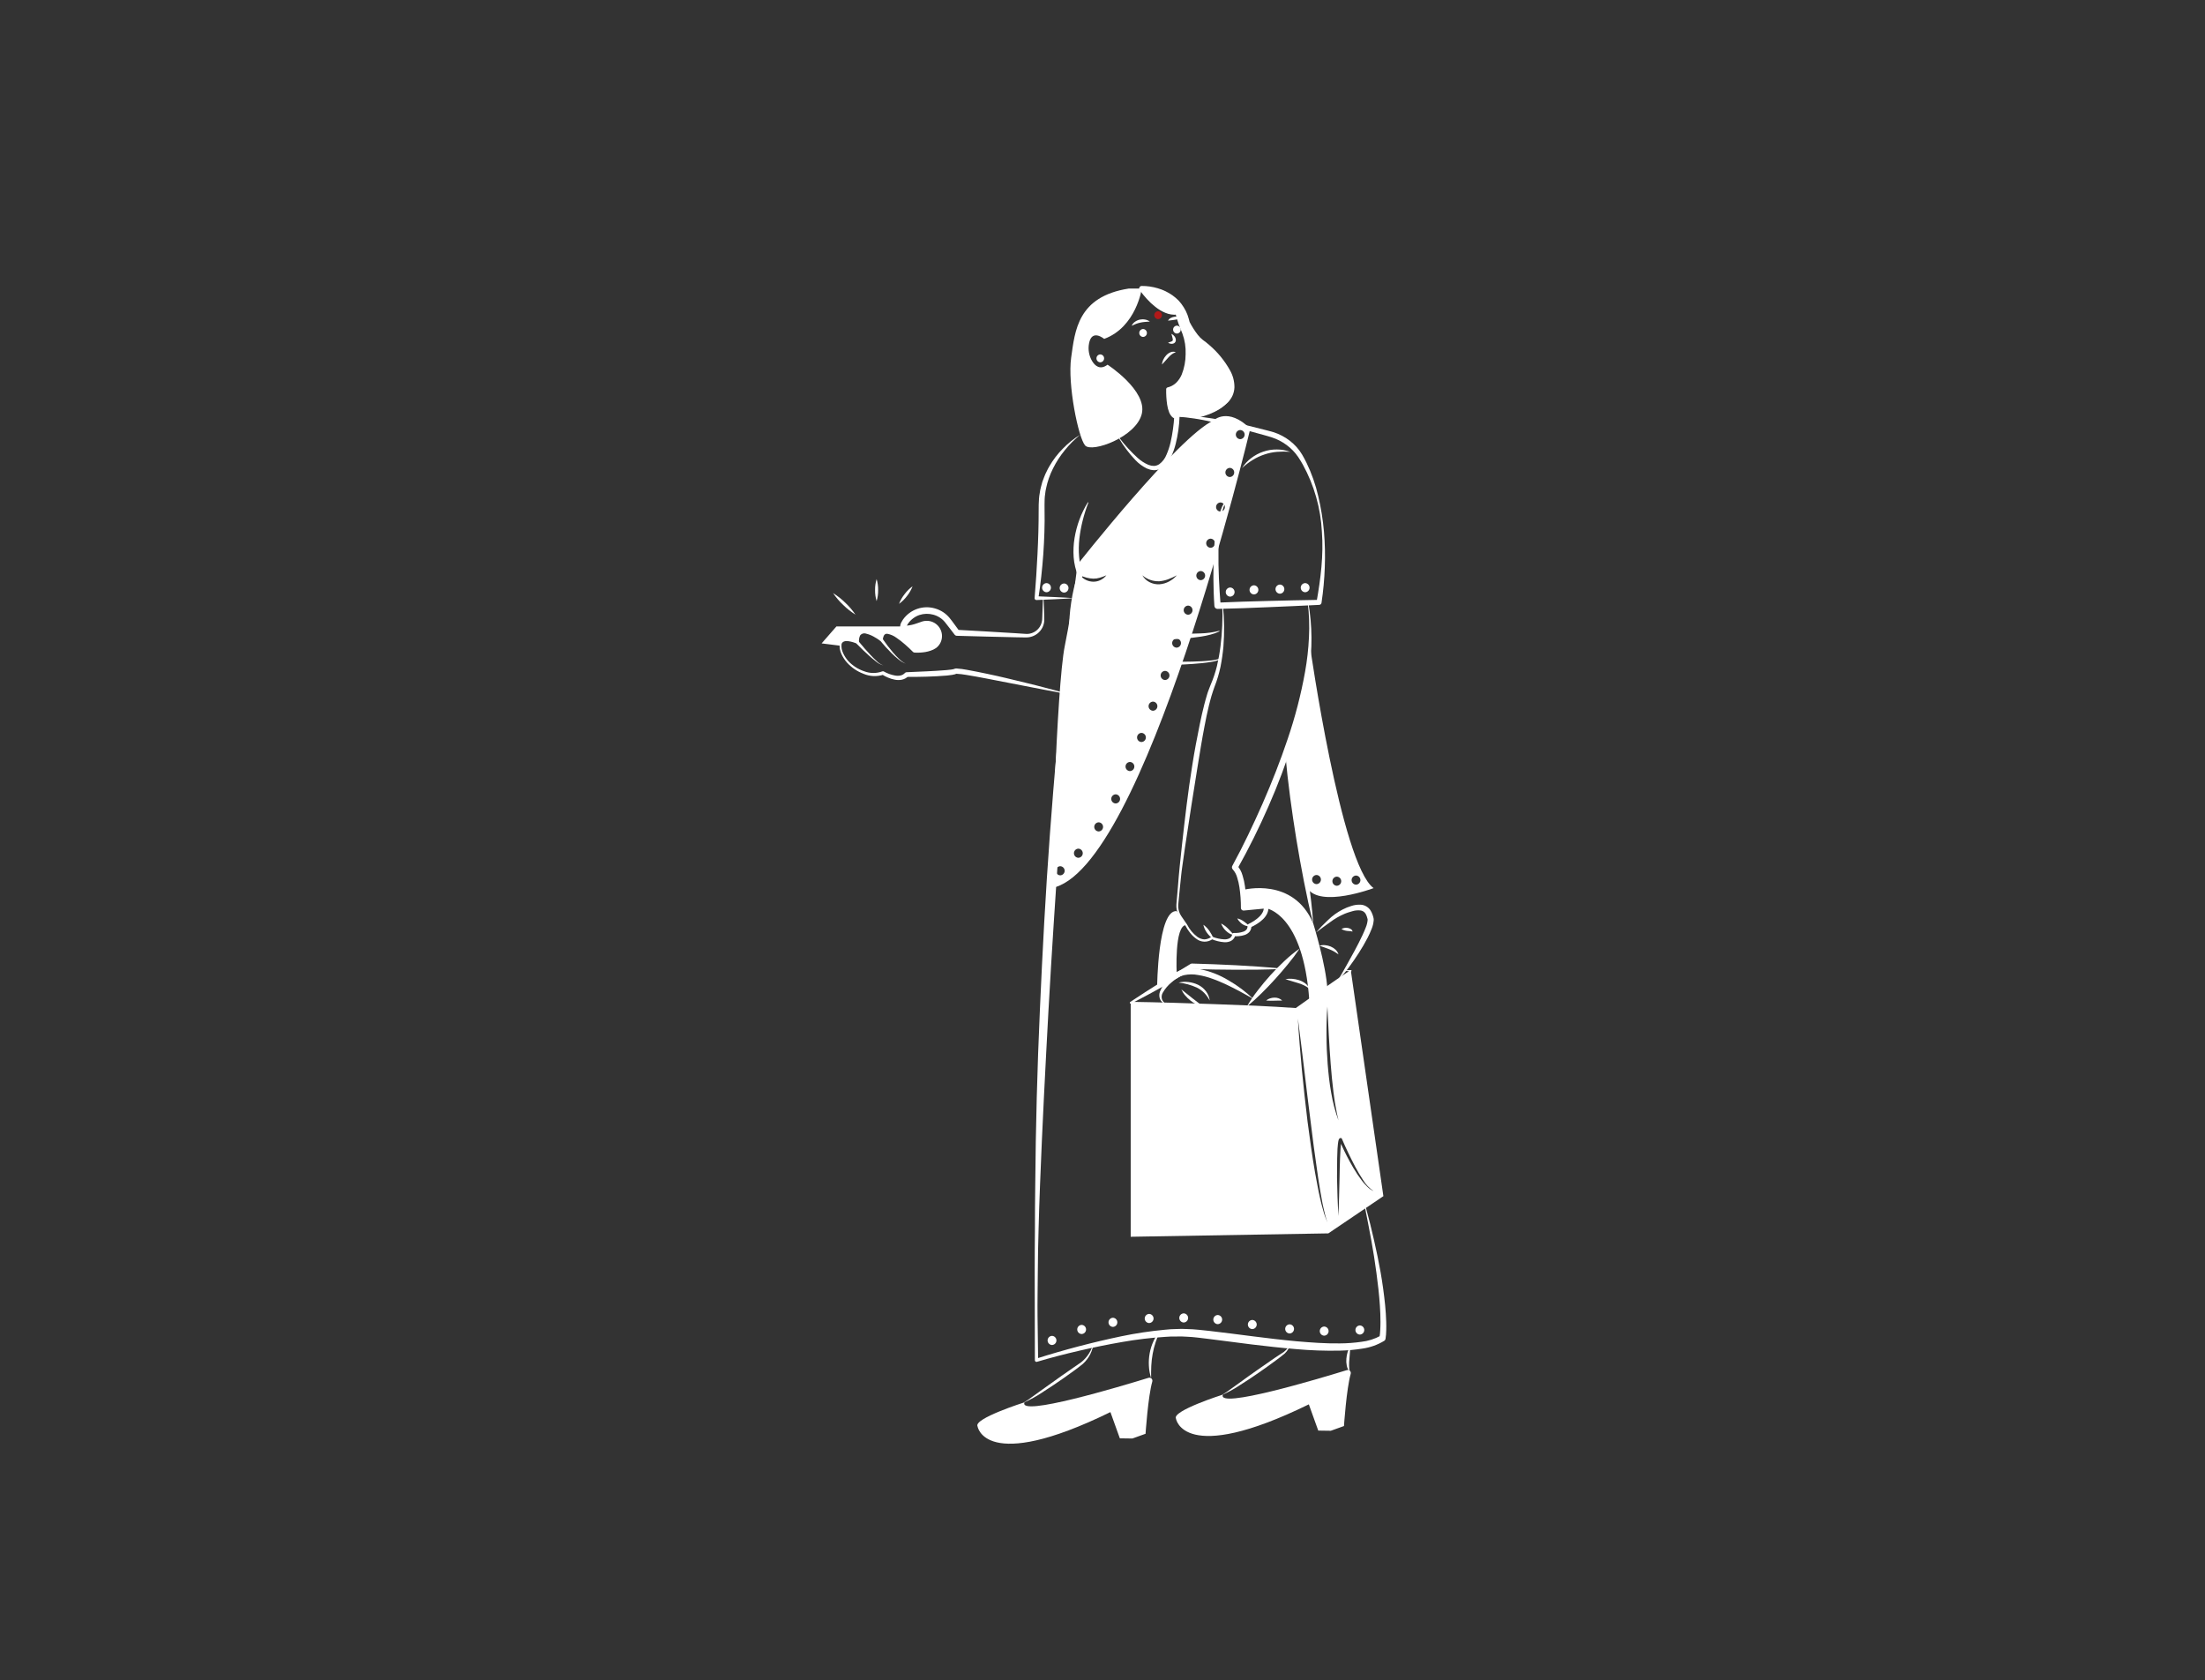 <svg width="500" height="381" viewBox="0 0 500 381" fill="none" xmlns="http://www.w3.org/2000/svg">
<rect x="0" y="0" width="500" height="381" fill="#333333" stroke="none"/>
<path d="M212.962 144.272C212.967 144.771 212.834 145.262 212.578 145.69C212.322 146.118 211.952 146.467 211.51 146.699C210.231 147.296 208.819 147.553 207.411 147.445C207.411 147.445 200.118 140.063 199.835 145.047C199.835 145.047 194.076 140.83 194.56 145.814C194.56 145.814 190.613 143.975 190.572 146.443L186.307 145.911L189.666 142.067H204.84C204.805 143.132 207.307 142.365 209.167 141.653C209.744 141.432 210.377 141.408 210.969 141.586C211.561 141.763 212.077 142.132 212.437 142.634C212.777 143.113 212.961 143.685 212.962 144.272Z" fill="white"/>
<path d="M306.317 220.146L303.289 222.393C303.276 222.4 303.269 222.413 303.255 222.42L300.974 224.114L294.02 229.285L256.394 227.411V280.48L301.209 279.712L313.693 271.272L306.317 220.146ZM300.462 275.855C300.276 275.399 300.179 274.922 300.034 274.452C299.75 273.519 299.529 272.565 299.308 271.611C299.087 270.664 298.9 269.703 298.72 268.742C298.527 267.788 298.347 266.827 298.188 265.866C297.511 262.023 297.006 258.152 296.487 254.281C296.024 250.41 295.582 246.532 295.216 242.654C294.856 238.769 294.524 234.884 294.303 230.985L295.043 236.792L295.748 242.598C296.225 246.462 296.653 250.334 297.172 254.198C297.635 258.069 298.149 261.931 298.713 265.783C298.838 266.744 298.99 267.705 299.149 268.666C299.301 269.627 299.453 270.588 299.64 271.542C299.806 272.502 299.978 273.463 300.213 274.403C300.415 275.356 300.676 276.296 300.995 277.217L300.462 275.855ZM301.057 241.313C300.891 239.142 300.794 236.964 300.794 234.794C300.78 232.616 300.822 230.446 300.995 228.275L301.319 234.78C301.451 236.937 301.561 239.1 301.741 241.257C301.907 243.414 302.107 245.571 302.377 247.714C302.432 248.253 302.515 248.785 302.598 249.317C302.681 249.85 302.75 250.389 302.861 250.914C302.965 251.446 303.041 251.986 303.158 252.511C303.283 253.043 303.4 253.569 303.511 254.101C302.761 252.054 302.206 249.941 301.852 247.79C301.458 245.647 301.236 243.476 301.057 241.313ZM308.847 267.795C308.133 266.853 307.475 265.87 306.877 264.85C305.844 263.09 304.91 261.274 304.078 259.41C304.07 259.437 304.065 259.465 304.064 259.493L303.974 260.557C303.925 261.276 303.891 262.002 303.863 262.721C303.801 264.166 303.78 265.617 303.753 267.069C303.67 269.972 303.628 272.876 303.511 275.779C303.31 272.876 303.234 269.972 303.179 267.062C303.172 265.611 303.184 264.157 303.214 262.7C303.227 261.974 303.255 261.249 303.289 260.516C303.31 260.15 303.338 259.783 303.386 259.41C303.407 259.23 303.435 259.043 303.469 258.85C303.49 258.753 303.511 258.656 303.538 258.553C303.559 258.497 303.573 258.449 303.608 258.373C303.626 258.33 303.652 258.29 303.684 258.255C303.702 258.226 303.725 258.201 303.753 258.179C303.799 258.14 303.853 258.111 303.912 258.096C303.985 258.073 304.065 258.077 304.135 258.109C304.206 258.141 304.262 258.198 304.292 258.269L304.299 258.29C304.748 259.361 305.232 260.426 305.737 261.477C306.248 262.527 306.767 263.578 307.306 264.608C307.859 265.638 308.446 266.64 309.089 267.615C309.689 268.616 310.503 269.471 311.474 270.118C310.933 269.879 310.443 269.538 310.029 269.115C309.606 268.702 309.212 268.261 308.847 267.795Z" fill="white"/>
<path d="M247.955 304.521C247.874 305.431 247.624 306.319 247.217 307.137C246.791 307.961 246.22 308.703 245.533 309.325C244.105 310.494 242.642 311.489 241.174 312.546C239.696 313.573 238.212 314.593 236.687 315.552C235.196 316.57 233.614 317.447 231.961 318.175C232.743 317.733 233.491 317.235 234.201 316.685L236.389 315.112C237.84 314.052 239.31 313.019 240.777 311.98L245.19 308.922C246.575 307.802 247.548 306.254 247.955 304.521Z" fill="white"/>
<path d="M263.131 301.774C262.707 302.605 262.349 303.468 262.06 304.355C261.769 305.228 261.54 306.12 261.377 307.025C261.21 307.931 261.104 308.847 261.06 309.766C261.004 310.691 261.022 311.62 261.028 312.572C260.893 312.119 260.777 311.657 260.682 311.189C260.598 310.719 260.544 310.244 260.52 309.767C260.465 308.808 260.525 307.845 260.697 306.9C260.871 305.954 261.161 305.033 261.56 304.157C261.944 303.279 262.475 302.473 263.131 301.774Z" fill="white"/>
<path d="M221.664 323.465C221.664 323.465 223.228 334.217 251.795 320.243L253.932 326.192L256.775 326.232L259.762 325.159C259.762 325.159 260.328 316.677 261.291 313.317C261.325 313.197 261.326 313.071 261.294 312.952C261.262 312.832 261.198 312.724 261.11 312.637C261.021 312.551 260.911 312.49 260.79 312.461C260.67 312.432 260.544 312.436 260.426 312.473C254.126 314.416 230.789 321.42 232.323 318.023C232.323 318.023 220.727 321.703 221.664 323.465Z" fill="white"/>
<path d="M292.625 304.782C292.401 305.601 291.961 306.344 291.35 306.933C290.699 307.478 290.064 307.97 289.398 308.458C288.079 309.437 286.744 310.394 285.392 311.328C284.04 312.261 282.681 313.186 281.281 314.05C279.916 314.973 278.467 315.767 276.954 316.421C277.669 316.022 278.354 315.57 279.004 315.071L281.002 313.636C282.323 312.663 283.663 311.718 285.003 310.771C286.342 309.824 287.69 308.888 289.047 307.964C289.707 307.485 290.446 307.077 291.097 306.621C291.729 306.121 292.25 305.494 292.625 304.782Z" fill="white"/>
<path d="M306.18 305.251C306.172 306.276 306.047 307.235 305.987 308.196C305.882 309.157 305.9 310.127 306.04 311.083C305.7 310.684 305.474 310.201 305.385 309.685C305.284 309.178 305.255 308.66 305.298 308.145C305.336 307.638 305.429 307.136 305.574 306.648C305.71 306.156 305.913 305.686 306.18 305.251Z" fill="white"/>
<path d="M266.657 321.711C266.657 321.711 268.221 332.463 296.788 318.489L298.925 324.438L301.768 324.478L304.755 323.405C304.755 323.405 305.32 314.923 306.284 311.563C306.317 311.444 306.318 311.318 306.286 311.198C306.255 311.078 306.191 310.97 306.102 310.883C306.014 310.797 305.903 310.736 305.783 310.707C305.663 310.678 305.537 310.682 305.419 310.719C299.119 312.663 275.782 319.666 277.316 316.269C277.316 316.269 265.72 319.949 266.657 321.711Z" fill="white"/>
<path d="M309.759 273.974L310.703 277.59L311.565 281.228L312.36 284.884C312.6 286.108 312.848 287.332 313.067 288.561C313.499 291.022 313.839 293.5 314.088 295.997C314.207 297.246 314.302 298.499 314.334 299.763C314.353 300.395 314.361 301.028 314.34 301.667C314.333 302.33 314.278 302.992 314.178 303.648C314.164 303.733 314.133 303.814 314.086 303.885C314.04 303.957 313.978 304.019 313.907 304.065L313.88 304.083C312.367 305 310.683 305.599 308.931 305.843C307.255 306.112 305.564 306.266 303.867 306.304C300.518 306.374 297.167 306.258 293.831 305.955C290.506 305.677 287.197 305.306 283.898 304.907L274.03 303.644C272.398 303.453 270.733 303.203 269.141 303.15C268.738 303.132 268.338 303.092 267.933 303.09L266.713 303.102L265.493 303.108L264.268 303.179C260.983 303.383 257.712 303.773 254.471 304.346C251.216 304.903 247.975 305.57 244.75 306.318C241.527 307.064 238.313 307.891 235.146 308.837L235.136 308.84C235.044 308.867 234.944 308.857 234.859 308.811C234.774 308.765 234.711 308.687 234.683 308.595C234.673 308.561 234.668 308.526 234.668 308.491L234.627 288.623C234.605 285.311 234.674 282.001 234.68 278.689C234.688 275.378 234.694 272.065 234.749 268.754C234.854 255.507 235.206 242.264 235.804 229.027C236.386 215.792 237.088 202.561 238.061 189.348C238.558 182.743 239.065 176.138 239.693 169.542C239.995 166.244 240.314 162.943 240.677 159.642L241.25 154.703L241.559 152.232L241.727 150.993C241.791 150.565 241.836 150.198 241.935 149.702C241.97 149.523 242.07 149.363 242.215 149.251C242.36 149.14 242.54 149.085 242.722 149.097L242.728 149.097C248.387 149.465 254.064 149.753 259.736 149.926C262.573 150.006 265.41 150.088 268.246 150.073C269.663 150.064 271.081 150.038 272.494 149.957C273.2 149.917 273.907 149.873 274.606 149.785C275.302 149.728 275.988 149.578 276.645 149.34L276.652 149.337C276.677 149.326 276.705 149.326 276.73 149.335C276.755 149.345 276.776 149.364 276.787 149.389C276.798 149.414 276.799 149.442 276.79 149.467C276.781 149.492 276.762 149.513 276.738 149.525C276.073 149.812 275.372 150.007 274.654 150.106C273.948 150.233 273.239 150.321 272.529 150.394C271.109 150.538 269.686 150.629 268.263 150.701C265.417 150.835 262.57 150.906 259.723 150.915C254.029 150.927 248.343 150.823 242.648 150.638L243.442 150.034C243.334 150.743 243.234 151.624 243.145 152.423L242.886 154.884L242.414 159.82C242.118 163.107 241.866 166.402 241.629 169.702L240.251 189.503C239.373 202.706 238.484 215.91 237.751 229.123C237.031 242.337 236.339 255.554 235.832 268.78C235.692 272.087 235.601 275.394 235.508 278.702C235.405 282.01 235.352 285.319 235.329 288.628C235.313 291.936 235.23 295.246 235.27 298.554L235.404 308.48L234.926 308.135C241.272 306.119 247.715 304.425 254.232 303.057C257.508 302.373 260.821 301.875 264.154 301.565L265.411 301.454L266.678 301.407L267.947 301.368C268.371 301.364 268.799 301.397 269.225 301.41C270.952 301.443 272.579 301.665 274.244 301.831C280.857 302.591 287.409 303.575 293.985 304.18C297.27 304.463 300.561 304.709 303.831 304.663C305.453 304.654 307.073 304.535 308.679 304.307C310.229 304.136 311.73 303.66 313.095 302.907L312.798 303.341C312.897 302.768 312.959 302.189 312.983 301.608C313.021 301.005 313.031 300.392 313.032 299.781C313.037 298.556 312.98 297.323 312.9 296.092C312.735 293.628 312.456 291.166 312.119 288.709C311.958 287.479 311.768 286.253 311.586 285.024L310.965 281.35C310.52 278.905 310.04 276.464 309.557 274.022C309.554 274.009 309.554 273.995 309.557 273.982C309.559 273.968 309.564 273.956 309.571 273.944C309.579 273.933 309.588 273.923 309.6 273.915C309.611 273.907 309.623 273.902 309.637 273.899C309.663 273.894 309.69 273.899 309.713 273.913C309.735 273.927 309.752 273.949 309.759 273.974Z" fill="white"/>
<path d="M258.915 65.443C258.915 65.443 257.668 74.171 250.378 76.856C250.378 76.856 247.556 74.468 246.94 77.927C246.689 79.285 246.937 80.688 247.64 81.878C248.321 83.005 249.458 83.973 251.146 82.707C251.146 82.707 260.161 88.558 258.915 93.833C257.668 99.108 247.597 102.753 246.062 101.026C244.528 99.3 242.034 87.119 242.897 81.077C243.76 75.034 244.336 67.265 255.941 65.443H258.915Z" fill="white"/>
<path d="M265.629 75.706C265.906 75.835 266.146 76.033 266.325 76.281C266.545 76.555 266.652 76.902 266.626 77.252C266.587 77.476 266.461 77.676 266.277 77.809C266.117 77.909 265.934 77.966 265.746 77.972C265.433 77.977 265.125 77.889 264.861 77.72C265.154 77.599 265.42 77.533 265.641 77.443C265.727 77.406 265.807 77.355 265.875 77.291C265.913 77.254 265.937 77.205 265.943 77.152C265.948 76.939 265.915 76.727 265.846 76.525C265.775 76.275 265.689 76.011 265.629 75.706Z" fill="white"/>
<path d="M256.613 73.883C256.771 73.514 257.032 73.198 257.364 72.973C257.692 72.736 258.065 72.569 258.46 72.483C258.854 72.4 259.26 72.395 259.655 72.47C260.046 72.537 260.416 72.692 260.737 72.924C260.338 72.971 259.978 72.972 259.626 73.008C259.283 73.036 258.942 73.086 258.606 73.158C258.271 73.228 257.942 73.324 257.622 73.444C257.278 73.573 256.941 73.719 256.613 73.883Z" fill="white"/>
<path d="M264.861 72.728C264.989 72.467 265.198 72.255 265.455 72.121C265.699 71.985 265.965 71.894 266.241 71.851C266.792 71.754 267.359 71.863 267.835 72.157C267.588 72.264 267.331 72.345 267.068 72.397C266.823 72.46 266.582 72.487 266.347 72.533L264.861 72.728Z" fill="white"/>
<path d="M259.203 76.413C259.436 76.404 259.656 76.306 259.819 76.138C259.981 75.971 260.071 75.747 260.071 75.513C260.071 75.28 259.981 75.056 259.819 74.888C259.656 74.721 259.436 74.622 259.203 74.614C258.969 74.622 258.749 74.721 258.587 74.888C258.425 75.056 258.334 75.28 258.334 75.513C258.334 75.747 258.425 75.971 258.587 76.138C258.749 76.306 258.969 76.404 259.203 76.413Z" fill="white"/>
<path d="M249.497 82.17C249.73 82.162 249.951 82.064 250.113 81.896C250.275 81.728 250.366 81.504 250.366 81.271C250.366 81.037 250.275 80.813 250.113 80.646C249.951 80.478 249.73 80.38 249.497 80.372C249.264 80.38 249.043 80.478 248.881 80.646C248.719 80.813 248.628 81.037 248.628 81.271C248.628 81.504 248.719 81.728 248.881 81.896C249.043 82.064 249.264 82.162 249.497 82.17Z" fill="white"/>
<path d="M262.608 72.376C262.841 72.368 263.062 72.269 263.224 72.102C263.386 71.934 263.477 71.71 263.477 71.476C263.477 71.243 263.386 71.019 263.224 70.851C263.062 70.683 262.841 70.585 262.608 70.577C262.375 70.585 262.154 70.683 261.992 70.851C261.83 71.019 261.739 71.243 261.739 71.476C261.739 71.71 261.83 71.934 261.992 72.102C262.154 72.269 262.375 72.368 262.608 72.376Z" fill="#B21919"/>
<path d="M266.875 75.645C267.108 75.637 267.329 75.539 267.491 75.371C267.653 75.204 267.744 74.98 267.744 74.746C267.744 74.513 267.653 74.289 267.491 74.121C267.329 73.954 267.108 73.855 266.875 73.847C266.642 73.855 266.421 73.954 266.259 74.121C266.097 74.289 266.007 74.513 266.007 74.746C266.007 74.98 266.097 75.204 266.259 75.371C266.421 75.539 266.642 75.637 266.875 75.645Z" fill="white"/>
<path d="M253.877 99.38C255.106 100.989 256.476 102.484 257.971 103.848C258.691 104.502 259.514 105.033 260.407 105.419C260.622 105.494 260.841 105.558 261.062 105.611C261.277 105.642 261.494 105.659 261.711 105.664C262.13 105.636 262.536 105.498 262.884 105.262C263.622 104.709 264.188 103.96 264.519 103.099C264.911 102.201 265.219 101.267 265.44 100.312C265.878 98.363 266.157 96.382 266.275 94.388L266.875 95.009C266.652 95.001 266.433 94.949 266.231 94.855C266.029 94.761 265.848 94.627 265.698 94.462C265.462 94.199 265.272 93.898 265.137 93.571C264.908 92.997 264.748 92.399 264.661 91.787C264.488 90.623 264.414 89.447 264.441 88.27L264.441 88.253C264.442 88.163 264.474 88.076 264.53 88.005C264.587 87.934 264.665 87.885 264.753 87.864C265.475 87.695 266.139 87.338 266.679 86.831C267.227 86.297 267.662 85.659 267.959 84.953C268.543 83.482 268.845 81.913 268.849 80.33C268.916 78.744 268.67 77.16 268.125 75.67C267.861 74.936 267.502 74.193 267.242 73.419C266.972 72.649 266.74 71.876 266.538 71.079L266.916 71.348C266.006 71.441 265.087 71.3 264.246 70.94C263.428 70.597 262.663 70.139 261.975 69.58C261.286 69.044 260.647 68.449 260.064 67.8C259.472 67.159 258.922 66.479 258.419 65.766C258.358 65.679 258.322 65.578 258.315 65.472C258.308 65.366 258.33 65.261 258.378 65.167C258.427 65.073 258.5 64.993 258.59 64.938C258.68 64.882 258.784 64.853 258.89 64.852L258.901 64.852C260.132 64.847 261.357 65.024 262.537 65.377C263.726 65.722 264.851 66.261 265.864 66.973C266.374 67.338 266.851 67.746 267.291 68.193C267.714 68.658 268.093 69.161 268.422 69.697C268.759 70.226 269.04 70.788 269.262 71.374C269.468 71.959 269.645 72.555 269.79 73.158L269.728 72.978C270.259 74.015 270.885 75.001 271.598 75.923C271.926 76.355 272.31 76.743 272.739 77.076C273.255 77.441 273.75 77.835 274.224 78.254C276.143 79.892 277.749 81.865 278.963 84.076C279.597 85.226 279.925 86.52 279.917 87.834C279.896 88.505 279.74 89.165 279.46 89.775C279.32 90.075 279.15 90.36 278.953 90.626C278.855 90.758 278.761 90.893 278.658 91.019L278.319 91.368C277.4 92.237 276.315 92.911 275.129 93.351C273.984 93.8 272.8 94.145 271.592 94.38C271.583 94.382 271.574 94.382 271.565 94.38C271.556 94.379 271.547 94.375 271.54 94.37C271.532 94.365 271.526 94.359 271.52 94.352C271.515 94.344 271.512 94.336 271.51 94.327C271.506 94.31 271.51 94.292 271.518 94.277C271.527 94.262 271.541 94.251 271.558 94.246C273.847 93.5 276.2 92.563 277.772 90.853C278.544 90.035 278.963 88.946 278.936 87.821C278.871 86.688 278.534 85.587 277.952 84.611C276.721 82.593 275.15 80.802 273.309 79.318C272.864 78.936 272.398 78.58 271.913 78.25C271.368 77.849 270.878 77.377 270.458 76.846C269.665 75.849 268.977 74.772 268.407 73.633C268.387 73.595 268.372 73.554 268.361 73.512L268.345 73.453C268.122 72.396 267.735 71.38 267.196 70.444C266.926 69.982 266.615 69.547 266.265 69.143C265.896 68.753 265.494 68.395 265.065 68.074C264.184 67.427 263.203 66.931 262.161 66.606C261.113 66.275 260.026 66.083 258.928 66.034L259.41 65.12C259.857 65.804 260.347 66.459 260.878 67.079C261.406 67.705 261.978 68.29 262.592 68.832C263.186 69.375 263.854 69.83 264.577 70.185C265.276 70.536 266.053 70.701 266.835 70.664L266.856 70.662C266.938 70.656 267.02 70.68 267.085 70.73C267.151 70.78 267.196 70.852 267.212 70.933C267.367 71.704 267.559 72.484 267.784 73.243C267.992 74.01 268.316 74.729 268.577 75.515C269.094 77.069 269.329 78.703 269.271 80.34C269.275 81.981 269.002 83.61 268.465 85.16C268.178 85.958 267.738 86.692 267.168 87.319C266.567 87.957 265.809 88.425 264.969 88.677L265.282 88.27C265.324 89.386 265.461 90.497 265.69 91.59C265.797 92.109 265.961 92.615 266.18 93.097C266.268 93.299 266.39 93.485 266.54 93.646C266.582 93.695 266.633 93.734 266.691 93.762C266.748 93.79 266.811 93.806 266.875 93.808L266.881 93.808C267.04 93.809 267.192 93.873 267.303 93.986C267.415 94.099 267.477 94.251 267.476 94.409L267.475 94.43C267.404 96.512 267.115 98.581 266.611 100.602C266.362 101.632 266.008 102.634 265.555 103.592C265.107 104.628 264.373 105.516 263.438 106.15L263.049 106.369L262.618 106.509C262.328 106.591 262.03 106.635 261.729 106.64C261.438 106.624 261.148 106.587 260.862 106.528C260.59 106.451 260.324 106.359 260.063 106.251C259.101 105.782 258.229 105.145 257.489 104.37C256.068 102.877 254.819 101.23 253.764 99.459C253.754 99.443 253.751 99.424 253.755 99.407C253.759 99.389 253.771 99.373 253.786 99.364C253.801 99.355 253.818 99.352 253.835 99.355C253.852 99.358 253.867 99.367 253.877 99.38Z" fill="white"/>
<path d="M271.597 94.755C287.822 90.63 274.165 78.871 272.438 77.744C270.712 76.618 269.068 73.305 269.068 73.305C267.423 65.246 258.915 65.443 258.915 65.443C258.915 65.443 262.847 71.485 266.875 71.006C267.157 72.261 267.536 73.492 268.008 74.688C268.678 76.253 269.038 77.934 269.067 79.636C269.091 82.859 268.446 87.314 264.861 88.27C264.861 88.27 264.861 94.408 266.875 94.408L271.597 94.755Z" fill="white"/>
<path d="M266.868 94.34C268.218 94.243 269.574 94.266 270.92 94.41C272.266 94.516 273.605 94.695 274.935 94.911C277.599 95.329 280.24 95.856 282.86 96.492C284.167 96.813 285.476 97.128 286.776 97.475C287.435 97.653 288.061 97.794 288.748 98.003C289.421 98.217 290.073 98.49 290.698 98.819C291.954 99.471 293.081 100.345 294.025 101.399C294.494 101.926 294.911 102.496 295.27 103.103C295.612 103.702 295.945 104.294 296.241 104.91C297.427 107.353 298.33 109.924 298.934 112.571C299.553 115.197 299.982 117.864 300.217 120.552C300.448 123.241 300.511 125.941 300.405 128.638C300.315 131.339 300.067 134.033 299.663 136.705C299.646 136.831 299.585 136.947 299.491 137.033C299.397 137.12 299.277 137.17 299.15 137.177L299.121 137.179C295.287 137.388 291.451 137.525 287.616 137.7C283.781 137.875 279.945 138.004 276.107 138.088L276.092 138.088C275.912 138.092 275.737 138.027 275.603 137.905C275.469 137.784 275.387 137.616 275.374 137.436C275.223 135.339 275.167 133.258 275.15 131.168C275.136 129.08 275.162 126.99 275.282 124.902C275.398 122.809 275.643 120.725 276.015 118.663C276.207 117.627 276.483 116.608 276.838 115.616C277.157 114.596 277.742 113.68 278.533 112.962C278.547 112.951 278.564 112.945 278.582 112.947C278.599 112.948 278.616 112.956 278.627 112.97C278.639 112.983 278.646 113 278.645 113.017C278.645 113.035 278.638 113.052 278.625 113.064L278.621 113.069C277.941 113.831 277.464 114.751 277.232 115.745C276.968 116.737 276.777 117.747 276.659 118.767C276.413 120.814 276.292 122.875 276.298 124.938C276.234 129.065 276.465 133.214 276.792 137.318L276.059 136.666C279.895 136.501 283.731 136.375 287.569 136.287C291.407 136.206 295.244 136.087 299.083 136.041L298.54 136.514C299.468 131.277 300.152 125.93 299.746 120.589C299.478 115.246 297.997 110.034 295.416 105.348C295.099 104.769 294.741 104.21 294.387 103.663C294.029 103.134 293.626 102.637 293.182 102.178C292.295 101.262 291.264 100.497 290.13 99.914C289.563 99.624 288.974 99.379 288.369 99.181C287.777 98.985 287.096 98.812 286.463 98.626C285.178 98.253 283.884 97.912 282.592 97.565C279.998 96.909 277.407 96.241 274.793 95.678C272.193 95.066 269.547 94.664 266.882 94.477L266.873 94.477C266.856 94.476 266.839 94.469 266.827 94.457C266.814 94.444 266.807 94.428 266.807 94.41C266.806 94.393 266.812 94.376 266.824 94.363C266.835 94.35 266.851 94.341 266.868 94.34L266.868 94.34Z" fill="white"/>
<path d="M281.646 106.156C282.19 105.275 282.895 104.506 283.725 103.888C284.552 103.249 285.482 102.755 286.474 102.425C287.463 102.086 288.504 101.921 289.55 101.937C290.067 101.938 290.584 101.983 291.094 102.072C291.596 102.176 292.092 102.307 292.58 102.465C291.579 102.391 290.573 102.394 289.572 102.476C288.592 102.557 287.625 102.759 286.695 103.079C285.76 103.387 284.865 103.807 284.03 104.33C283.175 104.855 282.376 105.467 281.646 106.156Z" fill="white"/>
<path d="M244.967 98.579C243.675 99.626 242.497 100.807 241.453 102.102C240.412 103.372 239.517 104.756 238.786 106.227C238.052 107.674 237.516 109.214 237.194 110.804C237.102 111.196 237.038 111.594 237.002 111.996C236.938 112.393 236.897 112.793 236.881 113.195C236.871 114.001 236.835 114.79 236.861 115.646C236.929 119.007 236.8 122.363 236.575 125.709C236.322 129.054 235.979 132.384 235.458 135.705L235.033 135.222C236.439 135.269 237.846 135.327 239.253 135.407C240.66 135.479 242.066 135.543 243.473 135.651C242.066 135.758 240.66 135.822 239.253 135.895C237.846 135.974 236.439 136.032 235.033 136.079C234.978 136.081 234.924 136.072 234.873 136.053C234.822 136.034 234.775 136.005 234.735 135.968C234.695 135.93 234.663 135.885 234.64 135.836C234.618 135.786 234.605 135.732 234.604 135.678L234.605 135.63L234.608 135.596C234.882 132.282 235.102 128.952 235.26 125.629C235.43 122.305 235.53 118.98 235.524 115.659C235.502 114.845 235.552 113.964 235.6 113.101C235.632 112.669 235.689 112.24 235.771 111.815C235.825 111.386 235.908 110.961 236.018 110.542L236.353 109.291C236.497 108.884 236.658 108.484 236.811 108.082C236.963 107.68 237.139 107.287 237.339 106.907C237.517 106.517 237.717 106.138 237.938 105.77C238.787 104.292 239.827 102.931 241.031 101.724C242.204 100.512 243.526 99.455 244.967 98.579Z" fill="white"/>
<path d="M246.795 114.007C246.283 115.322 245.854 116.667 245.51 118.035C245.168 119.387 244.916 120.76 244.757 122.145C244.602 123.514 244.582 124.895 244.698 126.269C244.817 127.63 245.074 128.977 245.463 130.287L245.481 130.353C245.512 130.471 245.499 130.595 245.443 130.703C243.487 134.532 242.647 138.833 243.02 143.117L242.75 142.834C244.157 142.913 245.57 142.968 246.981 143.013L251.21 143.18C254.026 143.328 256.844 143.384 259.656 143.492C262.469 143.593 265.28 143.692 268.088 143.715C269.491 143.711 270.896 143.727 272.294 143.645C273.693 143.606 275.083 143.412 276.44 143.068L276.443 143.067C276.46 143.062 276.478 143.064 276.493 143.071C276.509 143.079 276.521 143.092 276.527 143.108C276.533 143.124 276.533 143.142 276.527 143.158C276.521 143.174 276.509 143.188 276.494 143.195C275.848 143.51 275.171 143.756 274.473 143.927C273.782 144.112 273.08 144.258 272.372 144.365C270.961 144.584 269.543 144.75 268.123 144.839C265.283 145.035 262.442 145.05 259.608 144.969C256.773 144.892 253.949 144.648 251.127 144.426C249.718 144.289 248.309 144.156 246.904 143.98L242.691 143.43L242.664 143.426C242.596 143.417 242.534 143.384 242.49 143.333C242.445 143.281 242.421 143.215 242.421 143.147C242.433 142.053 242.443 140.963 242.534 139.878C242.608 138.791 242.739 137.71 242.902 136.633C243.058 135.555 243.26 134.482 243.508 133.413C243.756 132.332 244.085 131.272 244.491 130.24L244.471 130.655C243.916 129.287 243.574 127.841 243.458 126.369C243.357 124.909 243.427 123.441 243.667 121.997C243.902 120.568 244.275 119.164 244.78 117.807C245.028 117.131 245.312 116.469 245.631 115.824C245.936 115.174 246.284 114.545 246.673 113.941C246.683 113.926 246.699 113.915 246.717 113.912C246.735 113.908 246.754 113.911 246.769 113.921C246.783 113.931 246.792 113.944 246.797 113.96C246.802 113.976 246.801 113.992 246.795 114.007Z" fill="white"/>
<path d="M241.441 157.301L236.961 156.457C235.468 156.177 233.976 155.892 232.489 155.59L223.552 153.855C222.064 153.57 220.573 153.292 219.087 153.055C218.374 152.929 217.654 152.846 216.932 152.806L216.83 152.807C216.87 152.806 216.908 152.791 216.937 152.764C216.976 152.73 216.911 152.767 216.881 152.78L216.772 152.83L216.548 152.918C216.318 152.976 216.118 153.019 215.914 153.054C215.518 153.117 215.13 153.164 214.746 153.203C211.676 153.462 208.645 153.522 205.595 153.515L205.98 153.341C205.562 153.763 205.027 154.049 204.444 154.16C203.907 154.255 203.356 154.243 202.823 154.124C202.319 154.023 201.828 153.869 201.356 153.666C200.888 153.47 200.437 153.237 200.005 152.971L200.375 152.997C198.866 153.5 197.224 153.428 195.765 152.793C194.332 152.248 193.05 151.368 192.026 150.226C191.521 149.649 191.105 148.999 190.793 148.298C190.455 147.582 190.324 146.786 190.415 146C190.465 145.785 190.569 145.586 190.717 145.421C190.864 145.257 191.05 145.131 191.259 145.057C191.646 144.931 192.057 144.898 192.459 144.961C193.22 145.065 193.963 145.278 194.663 145.594L194.319 145.838C194.207 145.163 194.303 144.47 194.595 143.851C194.789 143.52 195.105 143.278 195.475 143.175C195.819 143.089 196.177 143.079 196.525 143.145C197.17 143.269 197.794 143.485 198.379 143.785C198.957 144.069 199.515 144.394 200.047 144.758L199.477 145.026C199.483 144.541 199.606 144.065 199.837 143.639C199.982 143.394 200.195 143.197 200.45 143.071C200.699 142.959 200.97 142.905 201.243 142.915C202.155 143.02 203.027 143.345 203.785 143.862C205.235 144.78 206.583 145.851 207.806 147.056L207.432 146.892C208.161 146.913 208.89 146.855 209.607 146.716C209.954 146.647 210.295 146.55 210.626 146.424C210.935 146.315 211.228 146.165 211.498 145.978C211.734 145.798 211.928 145.569 212.069 145.307C212.209 145.045 212.292 144.756 212.313 144.46C212.335 144.163 212.296 143.865 212.199 143.583C212.101 143.302 211.946 143.044 211.743 142.826C211.544 142.61 211.301 142.438 211.031 142.322C210.762 142.205 210.47 142.146 210.176 142.15C209.872 142.152 209.572 142.217 209.294 142.34C208.929 142.482 208.555 142.618 208.179 142.746C207.391 143.037 206.569 143.226 205.733 143.307C205.437 143.326 205.141 143.282 204.863 143.179C204.641 143.095 204.45 142.944 204.317 142.748C204.181 142.541 204.111 142.298 204.115 142.05C204.132 141.752 204.212 141.46 204.351 141.196C204.453 140.992 204.568 140.796 204.697 140.608L204.646 140.695L204.742 140.535L204.745 140.531L204.773 140.487C205.57 139.372 206.694 138.532 207.989 138.083C209.284 137.635 210.686 137.599 212.002 137.982C212.655 138.167 213.277 138.447 213.848 138.814C214.413 139.188 214.918 139.644 215.349 140.167C215.787 140.689 216.09 141.149 216.467 141.643L217.54 143.106L217.027 142.836C221.432 143.094 225.839 143.309 230.242 143.601L231.893 143.71L232.711 143.76C232.958 143.771 233.206 143.756 233.45 143.715C234.202 143.58 234.889 143.202 235.406 142.64C235.922 142.077 236.241 141.361 236.312 140.6C236.353 140.08 236.354 139.506 236.378 138.961L236.5 135.653C236.5 135.635 236.508 135.618 236.521 135.605C236.534 135.593 236.551 135.586 236.569 135.586C236.587 135.586 236.604 135.593 236.617 135.605C236.63 135.618 236.637 135.635 236.638 135.653L236.76 138.961C236.772 139.519 236.809 140.05 236.801 140.63C236.784 141.224 236.636 141.806 236.368 142.336C236.091 142.872 235.699 143.34 235.22 143.708C234.741 144.076 234.188 144.334 233.599 144.464C233.301 144.53 232.998 144.563 232.693 144.563L231.858 144.552L230.204 144.523C225.791 144.448 221.382 144.297 216.971 144.189C216.876 144.186 216.782 144.163 216.697 144.121C216.612 144.079 216.537 144.018 216.478 143.944L216.458 143.919C215.717 142.984 214.98 141.954 214.262 141.079C213.574 140.255 212.647 139.667 211.609 139.395C210.578 139.114 209.487 139.142 208.472 139.478C207.468 139.829 206.595 140.478 205.971 141.339L206.002 141.291L205.96 141.352L205.908 141.439C205.817 141.569 205.734 141.704 205.66 141.843C205.618 141.921 205.586 142.003 205.565 142.089C205.576 142.054 205.562 142.026 205.516 141.939C205.479 141.909 205.477 141.885 205.45 141.868C205.415 141.852 205.411 141.851 205.419 141.849C205.506 141.872 205.596 141.881 205.686 141.876C206.388 141.809 207.079 141.656 207.743 141.421C208.099 141.307 208.453 141.185 208.809 141.053C209.245 140.878 209.711 140.79 210.181 140.793C210.659 140.798 211.131 140.901 211.567 141.098C212.003 141.294 212.393 141.578 212.714 141.933C213.034 142.288 213.277 142.706 213.428 143.16C213.578 143.614 213.633 144.094 213.588 144.57C213.547 145.045 213.404 145.506 213.17 145.921C212.936 146.337 212.616 146.698 212.231 146.98C211.862 147.227 211.46 147.423 211.038 147.56C210.643 147.697 210.237 147.801 209.825 147.871C209.021 148.003 208.204 148.047 207.391 148L207.382 147.999C207.244 147.992 207.113 147.934 207.017 147.835C206.451 147.257 205.841 146.686 205.22 146.151C204.609 145.608 203.964 145.106 203.288 144.647C202.677 144.187 201.967 143.875 201.215 143.735C201.074 143.71 200.93 143.727 200.799 143.784C200.668 143.841 200.557 143.935 200.479 144.055C200.306 144.365 200.208 144.712 200.193 145.067L200.191 145.085C200.181 145.179 200.135 145.266 200.061 145.326C199.988 145.386 199.894 145.414 199.8 145.404C199.736 145.398 199.675 145.374 199.623 145.336C199.134 144.975 198.62 144.649 198.085 144.36C197.565 144.067 197.006 143.848 196.425 143.711C196.18 143.62 195.912 143.61 195.661 143.683C195.411 143.756 195.19 143.908 195.033 144.117C194.793 144.64 194.713 145.222 194.803 145.791C194.805 145.823 194.801 145.855 194.792 145.886C194.782 145.916 194.766 145.945 194.745 145.969C194.724 145.994 194.699 146.014 194.67 146.029C194.641 146.044 194.61 146.053 194.578 146.055C194.537 146.058 194.495 146.051 194.458 146.035C193.807 145.731 193.116 145.522 192.406 145.413C191.713 145.298 190.968 145.459 190.827 146.1C190.752 146.797 190.877 147.501 191.188 148.129C191.488 148.783 191.884 149.388 192.362 149.925C193.353 150.982 194.591 151.776 195.965 152.236C197.279 152.743 198.734 152.753 200.055 152.263C200.11 152.239 200.17 152.228 200.23 152.23C200.291 152.233 200.35 152.249 200.403 152.277L200.425 152.289C201.22 152.738 202.085 153.047 202.983 153.204C203.399 153.28 203.825 153.273 204.237 153.183C204.604 153.096 204.937 152.901 205.193 152.624C205.289 152.52 205.422 152.458 205.563 152.451L205.578 152.45C208.599 152.308 211.645 152.222 214.628 151.966C215.001 151.935 215.366 151.897 215.722 151.847C215.893 151.822 216.064 151.785 216.202 151.756C216.215 151.749 216.229 151.744 216.244 151.742L216.268 151.74C216.282 151.737 216.26 151.753 216.347 151.711C216.469 151.656 216.599 151.621 216.731 151.607L216.914 151.605C217.708 151.655 218.497 151.757 219.277 151.91C220.785 152.178 222.276 152.483 223.765 152.797C226.746 153.408 229.695 154.15 232.65 154.86C234.128 155.213 235.6 155.591 237.069 155.981C238.539 156.366 240.009 156.751 241.472 157.167C241.489 157.171 241.504 157.183 241.513 157.199C241.522 157.215 241.525 157.234 241.52 157.252C241.515 157.268 241.504 157.283 241.49 157.292C241.475 157.301 241.458 157.304 241.441 157.301Z" fill="white"/>
<path d="M188.899 134.5C189.904 135.128 190.836 135.864 191.68 136.696C192.545 137.506 193.317 138.41 193.982 139.391C192.977 138.764 192.044 138.027 191.201 137.194C190.337 136.383 189.565 135.479 188.899 134.5Z" fill="white"/>
<path d="M198.778 131.324C199.02 132.134 199.137 132.977 199.123 133.823C199.138 134.669 199.022 135.512 198.778 136.322C198.534 135.512 198.417 134.669 198.432 133.823C198.419 132.977 198.535 132.134 198.778 131.324Z" fill="white"/>
<path d="M203.861 136.945C204.167 136.152 204.592 135.409 205.122 134.744C205.63 134.061 206.24 133.461 206.931 132.965C206.626 133.759 206.201 134.502 205.669 135.166C205.161 135.848 204.551 136.448 203.861 136.945Z" fill="white"/>
<path d="M194.816 145.588C195.629 146.579 196.474 147.557 197.355 148.495C197.795 148.964 198.245 149.425 198.722 149.856C199.162 150.325 199.707 150.682 200.312 150.901C199.682 150.735 199.099 150.422 198.611 149.989C198.092 149.597 197.598 149.175 197.114 148.743C196.143 147.878 195.213 146.977 194.299 146.047C194.235 145.981 194.199 145.893 194.2 145.801C194.201 145.709 194.238 145.622 194.303 145.557C194.369 145.493 194.457 145.457 194.549 145.458C194.641 145.459 194.728 145.496 194.793 145.562C194.8 145.569 194.807 145.576 194.813 145.584L194.816 145.588Z" fill="white"/>
<path d="M200.111 144.845C200.843 145.923 201.632 146.96 202.475 147.954C202.896 148.451 203.344 148.926 203.815 149.376C204.274 149.843 204.808 150.228 205.396 150.517C204.779 150.278 204.206 149.937 203.703 149.508C203.186 149.095 202.692 148.655 202.223 148.19C201.282 147.26 200.391 146.28 199.554 145.254C199.496 145.183 199.468 145.092 199.477 145.001C199.486 144.91 199.531 144.826 199.602 144.767C199.673 144.709 199.764 144.682 199.856 144.691C199.947 144.7 200.031 144.745 200.089 144.816C200.096 144.823 200.102 144.831 200.107 144.839L200.111 144.845Z" fill="white"/>
<path d="M244.303 143.276C244.547 144.358 244.663 145.464 244.649 146.573C244.665 147.681 244.549 148.788 244.303 149.869C244.058 148.788 243.942 147.681 243.958 146.573C243.944 145.464 244.06 144.358 244.303 143.276Z" fill="white"/>
<path d="M277.308 137.332C277.624 140.416 277.661 143.522 277.421 146.612C277.281 148.163 277.059 149.706 276.756 151.234C276.431 152.771 275.979 154.278 275.404 155.74C275.169 156.462 274.892 157.141 274.695 157.88C274.502 158.618 274.279 159.343 274.112 160.091L273.604 162.332L273.155 164.591C272.568 167.607 272.085 170.648 271.588 173.686C270.62 179.767 269.631 185.852 268.741 191.954L268.087 196.532C267.857 198.052 267.742 199.591 267.571 201.123L267.344 203.424L267.234 204.575C267.184 204.946 267.164 205.321 267.175 205.696C267.214 206.434 267.452 207.147 267.863 207.76L269.173 209.663L269.182 209.678L269.189 209.69C269.738 210.774 270.526 211.72 271.493 212.456C271.959 212.8 272.514 213.003 273.091 213.043C273.662 213.015 274.211 212.821 274.673 212.485C274.713 212.459 274.759 212.443 274.806 212.438C274.853 212.433 274.901 212.438 274.946 212.455C275.799 212.791 276.701 212.985 277.616 213.031C278.033 213.054 278.449 212.967 278.822 212.778C278.981 212.682 279.116 212.552 279.219 212.397C279.321 212.242 279.388 212.067 279.415 211.883C279.433 211.796 279.481 211.718 279.551 211.662C279.621 211.607 279.708 211.579 279.797 211.582L279.804 211.583C280.525 211.623 281.246 211.523 281.929 211.288C282.227 211.192 282.49 211.011 282.687 210.767C282.843 210.533 282.913 210.251 282.882 209.971C282.878 209.879 282.901 209.787 282.949 209.708C282.996 209.629 283.067 209.565 283.15 209.526C283.597 209.313 284.027 209.068 284.438 208.793C284.847 208.524 285.228 208.216 285.576 207.873C285.911 207.559 286.183 207.185 286.38 206.771C286.553 206.399 286.608 205.984 286.537 205.58L287.111 206.011L282.032 206.499C281.877 206.514 281.722 206.467 281.601 206.367C281.48 206.268 281.404 206.125 281.389 205.969L281.387 205.914V205.89C281.392 204.326 281.279 202.765 281.05 201.219C280.939 200.462 280.765 199.717 280.531 198.989C280.347 198.317 280.011 197.697 279.548 197.176C279.444 197.075 279.376 196.943 279.354 196.8C279.332 196.656 279.357 196.51 279.427 196.382L279.435 196.367C281.942 191.784 284.19 187.018 286.307 182.224C288.409 177.418 290.334 172.534 292 167.563C293.691 162.602 295.006 157.52 295.934 152.361C296.398 149.783 296.693 147.177 296.816 144.56C296.956 141.938 296.863 139.309 296.54 136.704C296.538 136.695 296.539 136.686 296.541 136.677C296.543 136.668 296.547 136.66 296.553 136.653C296.558 136.645 296.565 136.639 296.573 136.635C296.581 136.63 296.589 136.627 296.598 136.626C296.616 136.623 296.634 136.628 296.648 136.638C296.662 136.648 296.673 136.664 296.676 136.681C297.581 141.91 297.624 147.252 296.802 152.495C296.454 155.122 295.965 157.729 295.338 160.303C294.728 162.88 294.028 165.433 293.238 167.962C291.657 173.014 289.794 177.973 287.66 182.816C285.538 187.666 283.2 192.399 280.596 197.029L280.483 196.221C281.094 196.895 281.536 197.705 281.772 198.584C282.019 199.382 282.199 200.2 282.31 201.028C282.536 202.649 282.625 204.286 282.577 205.922L281.931 205.313L287.02 204.938L287.038 204.936C287.167 204.927 287.296 204.967 287.398 205.046C287.501 205.126 287.57 205.241 287.593 205.369C287.697 205.997 287.602 206.641 287.323 207.213C287.063 207.736 286.704 208.203 286.265 208.589C285.86 208.963 285.418 209.297 284.947 209.584C284.484 209.872 284 210.126 283.499 210.343L283.767 209.897C283.803 210.396 283.657 210.89 283.356 211.289C283.055 211.647 282.657 211.91 282.21 212.047C281.811 212.181 281.398 212.266 280.978 212.302C280.569 212.339 280.158 212.343 279.748 212.314L280.137 212.014C280.084 212.3 279.969 212.57 279.8 212.807C279.631 213.043 279.412 213.24 279.159 213.382C278.675 213.618 278.136 213.721 277.598 213.68C276.609 213.606 275.639 213.368 274.727 212.977L274.999 212.947C274.449 213.358 273.777 213.573 273.09 213.558C272.403 213.542 271.741 213.297 271.21 212.861C270.684 212.48 270.216 212.024 269.822 211.507C269.426 211.002 269.078 210.461 268.782 209.891L268.798 209.918L267.505 207.996C267.064 207.314 266.805 206.531 266.753 205.721C266.738 205.325 266.755 204.928 266.804 204.535L266.906 203.382L267.105 201.077C267.329 198 267.664 194.923 267.996 191.859C268.674 185.724 269.38 179.589 270.367 173.489C270.844 170.437 271.417 167.399 272.037 164.367L272.521 162.095L273.067 159.831C273.247 159.077 273.487 158.329 273.695 157.578C273.899 156.828 274.235 156.085 274.504 155.35C275.105 153.96 275.589 152.522 275.953 151.052C276.301 149.564 276.57 148.059 276.759 146.543C277.138 143.492 277.276 140.417 277.17 137.344C277.17 137.335 277.171 137.326 277.174 137.317C277.177 137.309 277.181 137.301 277.187 137.294C277.193 137.287 277.2 137.282 277.209 137.278C277.217 137.274 277.226 137.271 277.235 137.271C277.252 137.27 277.27 137.276 277.283 137.287C277.297 137.299 277.306 137.315 277.308 137.332Z" fill="white"/>
<path d="M297.796 209.462L297.778 209.414V209.414C296.974 206.268 296.304 203.099 295.681 199.922C295.05 196.747 294.498 193.558 293.962 190.366C293.451 187.171 292.957 183.973 292.542 180.762C292.119 177.552 291.744 174.335 291.505 171.097C292.312 174.245 292.984 177.413 293.607 180.59C294.238 183.765 294.79 186.953 295.326 190.144C295.835 193.338 296.329 196.536 296.744 199.746C297.168 202.955 297.544 206.173 297.786 209.413V209.414C297.79 209.429 297.794 209.446 297.796 209.462Z" fill="white"/>
<path d="M272.87 209.719C273.409 210.105 273.875 210.584 274.246 211.134C274.43 211.399 274.599 211.673 274.753 211.956C274.914 212.238 275.032 212.54 275.185 212.848C274.858 212.731 274.563 212.538 274.325 212.285C274.088 212.055 273.872 211.803 273.682 211.533C273.287 210.992 273.01 210.374 272.87 209.719Z" fill="white"/>
<path d="M276.898 209.431C277.478 209.734 278.006 210.125 278.464 210.591C278.686 210.815 278.905 211.041 279.111 211.275C279.307 211.523 279.53 211.749 279.776 211.949C279.421 211.994 279.063 211.903 278.772 211.695C278.485 211.525 278.22 211.32 277.982 211.087C277.496 210.628 277.124 210.061 276.898 209.431Z" fill="white"/>
<path d="M280.567 208.28C281.107 208.415 281.616 208.652 282.067 208.978C282.283 209.134 282.495 209.289 282.693 209.463C282.878 209.652 283.091 209.811 283.324 209.934C283.259 209.982 283.185 210.015 283.106 210.033C283.027 210.05 282.946 210.051 282.867 210.036C282.718 210.019 282.572 209.985 282.431 209.934C281.621 209.641 280.954 209.049 280.567 208.28L280.567 208.28Z" fill="white"/>
<path d="M268.985 209.791C266.252 209.791 266.827 220.94 266.827 220.94L262.388 223.888C262.388 223.888 262.511 206.266 266.827 206.626L268.985 209.791Z" fill="white"/>
<path d="M290.347 219.766C288.672 219.842 286.997 219.861 285.323 219.9C283.649 219.924 281.975 219.927 280.301 219.925C278.628 219.911 276.955 219.908 275.282 219.872C273.609 219.84 271.937 219.812 270.264 219.756L270.601 219.668C268.293 221.06 265.968 222.423 263.626 223.758C262.46 224.434 261.271 225.071 260.084 225.711C258.89 226.338 257.707 226.986 256.499 227.59L256.405 227.204C259.545 227.251 262.685 227.32 265.824 227.411L275.238 227.718L284.65 228.081C287.786 228.224 290.92 228.406 294.052 228.626L293.626 228.755L298.32 225.425C299.89 224.323 301.478 223.244 303.057 222.154L303.107 222.124L303.142 222.097L303.093 222.127C304.132 221.418 305.183 220.727 306.228 220.026L306.314 220.296L304.969 220.181C304.951 220.18 304.934 220.172 304.921 220.159C304.909 220.145 304.902 220.127 304.903 220.109C304.904 220.092 304.911 220.076 304.924 220.063C304.936 220.051 304.952 220.044 304.969 220.042L306.321 219.996C306.352 219.995 306.382 220.004 306.407 220.021C306.433 220.038 306.452 220.062 306.463 220.091C306.474 220.119 306.476 220.151 306.468 220.18C306.46 220.21 306.443 220.236 306.42 220.256L306.406 220.266C305.433 221.063 304.466 221.869 303.486 222.658L303.437 222.688L303.403 222.717L303.453 222.687C301.952 223.882 300.461 225.091 298.954 226.278L294.413 229.814C294.3 229.902 294.159 229.948 294.015 229.944L293.987 229.943C290.848 229.849 287.712 229.718 284.577 229.551L275.176 228.978L265.777 228.349C262.645 228.126 259.514 227.882 256.384 227.618C256.341 227.615 256.3 227.598 256.267 227.57C256.233 227.542 256.21 227.505 256.199 227.463C256.188 227.421 256.19 227.376 256.205 227.336C256.22 227.295 256.248 227.26 256.284 227.236L256.289 227.232C258.528 225.726 260.806 224.286 263.085 222.849C265.361 221.407 267.653 219.993 269.962 218.606C270.064 218.545 270.181 218.515 270.299 218.517C271.972 218.555 273.643 218.62 275.315 218.682C276.987 218.739 278.658 218.829 280.33 218.908C282.001 219 283.672 219.097 285.342 219.214C287.012 219.346 288.682 219.458 290.351 219.628C290.369 219.629 290.385 219.638 290.396 219.651C290.408 219.664 290.414 219.681 290.414 219.699C290.413 219.716 290.406 219.733 290.394 219.745C290.381 219.758 290.365 219.765 290.347 219.766Z" fill="white"/>
<path d="M298.39 211.501C299.26 210.492 300.186 209.533 301.164 208.629C302.142 207.676 303.257 206.875 304.472 206.251C305.085 205.932 305.726 205.671 306.388 205.472C307.091 205.232 307.833 205.131 308.574 205.173C309.001 205.202 309.415 205.326 309.787 205.536C310.16 205.746 310.48 206.037 310.725 206.387C310.941 206.716 311.115 207.07 311.243 207.442C311.298 207.613 311.356 207.789 311.4 207.952C311.466 208.168 311.5 208.391 311.504 208.617C311.455 209.362 311.277 210.094 310.977 210.779C310.728 211.413 310.448 212.034 310.136 212.64C309.51 213.833 308.852 214.994 308.123 216.111C307.41 217.236 306.646 218.326 305.854 219.394C305.08 220.479 304.211 221.493 303.257 222.423C304.015 221.342 304.63 220.166 305.286 219.023C305.938 217.877 306.569 216.721 307.192 215.565C307.8 214.401 308.424 213.249 308.959 212.067C309.23 211.479 309.497 210.891 309.714 210.299C309.937 209.768 310.075 209.204 310.122 208.63C310.126 208.524 310.111 208.419 310.076 208.319C310.037 208.162 309.992 208.024 309.949 207.88C309.866 207.625 309.754 207.38 309.613 207.152C309.48 206.957 309.305 206.795 309.101 206.677C308.897 206.559 308.669 206.488 308.434 206.471C307.853 206.415 307.267 206.472 306.707 206.637C306.403 206.709 306.103 206.799 305.809 206.905C305.506 206.993 305.208 207.115 304.91 207.233C303.727 207.734 302.611 208.379 301.587 209.155C300.508 209.904 299.463 210.715 298.39 211.501Z" fill="white"/>
<path d="M282.726 228.278C283.479 226.982 284.321 225.74 285.245 224.56C286.153 223.377 287.107 222.234 288.106 221.131C289.102 220.025 290.154 218.968 291.244 217.95C292.332 216.918 293.494 215.967 294.719 215.103C293.885 216.343 292.988 217.54 292.031 218.689C291.092 219.839 290.125 220.962 289.13 222.059C288.136 223.157 287.109 224.228 286.051 225.271C284.997 226.331 283.887 227.335 282.726 228.278Z" fill="white"/>
<path d="M284.211 226.554C282.19 225.382 280.165 224.267 278.093 223.29C277.051 222.816 276.012 222.349 274.943 221.981C273.898 221.59 272.817 221.303 271.715 221.124C270.661 220.92 269.577 220.927 268.526 221.145C268.021 221.253 267.535 221.437 267.086 221.693C266.865 221.828 266.65 221.975 266.444 222.133L265.792 222.672C264.928 223.354 264.201 224.195 263.653 225.15C263.527 225.373 263.447 225.62 263.42 225.876C263.392 226.131 263.416 226.389 263.491 226.635C263.703 227.156 264.101 227.579 264.608 227.823C264.308 227.76 264.024 227.636 263.773 227.461C263.521 227.285 263.308 227.061 263.146 226.801C262.995 226.512 262.906 226.195 262.883 225.87C262.861 225.545 262.907 225.219 263.017 224.912C263.461 223.765 264.156 222.731 265.051 221.887L265.688 221.254C265.928 221.042 266.182 220.845 266.447 220.664C266.989 220.312 267.583 220.046 268.207 219.875C269.428 219.58 270.696 219.541 271.933 219.76C274.289 220.215 276.544 221.088 278.592 222.338C280.629 223.511 282.515 224.926 284.211 226.554Z" fill="white"/>
<path d="M267.259 222.835C267.993 222.661 268.751 222.621 269.499 222.716C270.26 222.801 271.002 223.014 271.693 223.346C272.391 223.693 272.999 224.196 273.471 224.817C273.931 225.429 274.222 226.151 274.314 226.911C273.978 226.275 273.557 225.688 273.062 225.167C272.571 224.677 272.004 224.271 271.383 223.964C270.077 223.372 268.685 222.99 267.259 222.835Z" fill="white"/>
<path d="M267.881 224.393C268.755 225.051 269.538 225.724 270.36 226.362C270.762 226.691 271.178 226.999 271.594 227.315C272.008 227.637 272.441 227.927 272.87 228.277C271.789 228.078 270.778 227.605 269.931 226.904C269.504 226.565 269.113 226.185 268.761 225.768C268.402 225.356 268.106 224.892 267.881 224.393Z" fill="white"/>
<path d="M291.471 222.067C291.977 221.962 292.495 221.933 293.009 221.981C293.525 222.019 294.035 222.117 294.528 222.275C295.032 222.431 295.506 222.669 295.933 222.979C296.372 223.282 296.708 223.713 296.896 224.213C296.127 223.623 295.25 223.188 294.315 222.933C293.399 222.624 292.448 222.406 291.471 222.067Z" fill="white"/>
<path d="M299.191 214.467C299.604 214.345 300.037 214.306 300.466 214.35C300.896 214.388 301.319 214.488 301.72 214.647C302.126 214.815 302.499 215.053 302.822 215.35C303.146 215.648 303.384 216.026 303.514 216.447C303.152 216.198 302.84 215.971 302.499 215.782C302.162 215.597 301.814 215.432 301.458 215.286C300.742 214.99 299.996 214.768 299.191 214.467Z" fill="white"/>
<path d="M287.108 226.911C287.356 226.69 287.649 226.524 287.966 226.424C288.277 226.319 288.601 226.261 288.928 226.249C289.262 226.227 289.598 226.274 289.913 226.388C290.227 226.502 290.515 226.68 290.758 226.911C290.413 226.926 290.119 226.915 289.822 226.92C289.526 226.931 289.239 226.923 288.946 226.94C288.334 226.969 287.72 226.959 287.108 226.911Z" fill="white"/>
<path d="M304.185 210.69C304.599 210.449 305.083 210.358 305.556 210.433C305.795 210.465 306.026 210.541 306.238 210.657C306.438 210.77 306.72 210.992 306.679 211.283C306.488 211.198 306.28 211.159 306.072 211.17C305.872 211.162 305.666 211.141 305.459 211.117C305.009 211.064 304.575 210.919 304.185 210.69Z" fill="white"/>
<path d="M297.034 146.443C297.456 156.19 291.469 171.184 291.469 171.184L296.446 201.413C299.357 205.975 311.474 201.413 311.474 201.413C304.092 196 297.034 146.443 297.034 146.443ZM298.527 200.507C298.258 200.498 298.004 200.384 297.817 200.191C297.631 199.997 297.526 199.739 297.526 199.47C297.526 199.202 297.631 198.943 297.817 198.75C298.004 198.556 298.258 198.443 298.527 198.433C298.796 198.443 299.05 198.556 299.237 198.75C299.423 198.943 299.528 199.202 299.528 199.47C299.528 199.739 299.423 199.997 299.237 200.191C299.05 200.384 298.796 200.498 298.527 200.507ZM303.131 200.881C302.862 200.871 302.608 200.757 302.421 200.564C302.235 200.371 302.13 200.112 302.13 199.844C302.13 199.575 302.235 199.317 302.421 199.123C302.608 198.93 302.862 198.816 303.131 198.807C303.399 198.816 303.654 198.93 303.84 199.123C304.027 199.317 304.131 199.575 304.131 199.844C304.131 200.112 304.027 200.371 303.84 200.564C303.654 200.757 303.399 200.871 303.131 200.881ZM307.486 200.632C307.217 200.622 306.963 200.509 306.776 200.315C306.589 200.122 306.485 199.864 306.485 199.595C306.485 199.326 306.589 199.068 306.776 198.874C306.963 198.681 307.217 198.567 307.486 198.558C307.754 198.567 308.009 198.681 308.195 198.874C308.382 199.068 308.486 199.326 308.486 199.595C308.486 199.864 308.382 200.122 308.195 200.315C308.009 200.509 307.754 200.622 307.486 200.632Z" fill="white"/>
<path d="M263.475 82.666C263.509 82.277 263.617 81.898 263.791 81.549C263.958 81.195 264.179 80.868 264.445 80.581C264.717 80.278 265.055 80.041 265.433 79.887C265.621 79.805 265.825 79.762 266.031 79.762C266.236 79.761 266.44 79.803 266.629 79.884C266.289 79.986 265.971 80.148 265.688 80.362C265.42 80.569 265.173 80.8 264.949 81.053C264.468 81.553 264.039 82.119 263.475 82.666Z" fill="white"/>
<path d="M300.996 224.393C300.705 218.83 297.787 209.431 297.787 209.431C293.283 198.784 281.945 201.806 281.945 201.806L282.226 205.798C282.226 205.798 286.764 205.36 287.108 205.982C287.108 205.982 295.529 207.129 296.896 226.911L300.975 224.116" fill="white"/>
<path d="M275.183 95.352C267.192 98.981 244.304 128.062 244.304 128.062C244.304 128.062 243.398 136.862 241.456 146.443C239.52 156.017 238.345 201.413 238.345 201.413C259.505 197.922 283.513 97.225 283.513 97.225C278.404 92.179 275.183 95.352 275.183 95.352ZM240.419 198.516C240.15 198.507 239.896 198.393 239.709 198.2C239.523 198.006 239.418 197.748 239.418 197.479C239.418 197.21 239.523 196.952 239.709 196.759C239.896 196.565 240.15 196.452 240.419 196.442C240.688 196.452 240.942 196.565 241.129 196.759C241.315 196.952 241.42 197.21 241.42 197.479C241.42 197.748 241.315 198.006 241.129 198.2C240.942 198.393 240.688 198.507 240.419 198.516ZM244.525 194.534C244.256 194.525 244.002 194.411 243.815 194.218C243.629 194.025 243.524 193.766 243.524 193.498C243.524 193.229 243.629 192.97 243.815 192.777C244.002 192.584 244.256 192.47 244.525 192.461C244.794 192.47 245.048 192.584 245.235 192.777C245.421 192.97 245.526 193.229 245.526 193.498C245.526 193.766 245.421 194.025 245.235 194.218C245.048 194.411 244.794 194.525 244.525 194.534ZM249.129 188.562C248.86 188.552 248.606 188.439 248.419 188.246C248.233 188.052 248.128 187.794 248.128 187.525C248.128 187.256 248.233 186.998 248.419 186.805C248.606 186.611 248.86 186.498 249.129 186.488C249.398 186.498 249.652 186.611 249.839 186.805C250.025 186.998 250.13 187.256 250.13 187.525C250.13 187.794 250.025 188.052 249.839 188.246C249.652 188.439 249.398 188.552 249.129 188.562ZM249.585 131.526C249.071 131.792 248.499 131.927 247.919 131.92C247.341 131.916 246.772 131.781 246.253 131.526C245.744 131.284 245.302 130.921 244.968 130.468C245.886 130.935 246.896 131.195 247.926 131.228C248.422 131.235 248.917 131.165 249.392 131.021C249.899 130.87 250.395 130.685 250.878 130.468C250.535 130.916 250.092 131.278 249.585 131.526ZM252.986 182.216C252.718 182.207 252.463 182.093 252.276 181.9C252.09 181.706 251.986 181.448 251.986 181.179C251.986 180.91 252.09 180.652 252.276 180.459C252.463 180.265 252.718 180.152 252.986 180.142C253.255 180.152 253.509 180.265 253.696 180.459C253.883 180.652 253.987 180.91 253.987 181.179C253.987 181.448 253.883 181.706 253.696 181.9C253.509 182.093 253.255 182.207 252.986 182.216ZM256.221 174.875C255.953 174.865 255.698 174.752 255.512 174.559C255.325 174.365 255.221 174.107 255.221 173.838C255.221 173.569 255.325 173.311 255.512 173.117C255.698 172.924 255.953 172.811 256.221 172.801C256.49 172.811 256.744 172.924 256.931 173.117C257.118 173.311 257.222 173.569 257.222 173.838C257.222 174.107 257.118 174.365 256.931 174.559C256.744 174.752 256.49 174.865 256.221 174.875ZM258.834 168.28C258.566 168.271 258.311 168.157 258.125 167.964C257.938 167.77 257.834 167.512 257.834 167.243C257.834 166.975 257.938 166.716 258.125 166.523C258.311 166.329 258.566 166.216 258.834 166.206C259.103 166.216 259.357 166.329 259.544 166.523C259.731 166.716 259.835 166.975 259.835 167.243C259.835 167.512 259.731 167.77 259.544 167.964C259.357 168.157 259.103 168.271 258.834 168.28ZM261.447 161.188C261.179 161.178 260.924 161.065 260.738 160.871C260.551 160.678 260.447 160.42 260.447 160.151C260.447 159.882 260.551 159.624 260.738 159.43C260.924 159.237 261.179 159.124 261.447 159.114C261.716 159.124 261.97 159.237 262.157 159.43C262.344 159.624 262.448 159.882 262.448 160.151C262.448 160.42 262.344 160.678 262.157 160.871C261.97 161.065 261.716 161.178 261.447 161.188V161.188ZM260.659 132.023C259.975 131.679 259.409 131.137 259.035 130.468C260.099 131.393 261.476 131.878 262.885 131.823C263.573 131.762 264.25 131.608 264.897 131.367C265.229 131.242 265.547 131.09 265.885 130.952C266.203 130.786 266.528 130.62 266.874 130.468C266.625 130.738 266.341 130.986 266.065 131.242C265.761 131.465 265.445 131.67 265.118 131.857C264.44 132.227 263.69 132.449 262.92 132.507C262.137 132.55 261.356 132.383 260.659 132.023ZM264.185 154.22C263.916 154.21 263.662 154.097 263.475 153.903C263.288 153.71 263.184 153.452 263.184 153.183C263.184 152.914 263.288 152.656 263.475 152.462C263.662 152.269 263.916 152.156 264.185 152.146C264.453 152.156 264.708 152.269 264.894 152.462C265.081 152.656 265.185 152.914 265.185 153.183C265.185 153.452 265.081 153.71 264.894 153.903C264.708 154.097 264.453 154.21 264.185 154.22ZM266.798 146.879C266.529 146.869 266.275 146.756 266.088 146.562C265.901 146.369 265.797 146.111 265.797 145.842C265.797 145.573 265.901 145.315 266.088 145.121C266.275 144.928 266.529 144.814 266.798 144.805C267.066 144.814 267.321 144.928 267.507 145.121C267.694 145.315 267.798 145.573 267.798 145.842C267.798 146.111 267.694 146.369 267.507 146.562C267.321 146.756 267.066 146.869 266.798 146.879ZM269.411 139.413C269.142 139.403 268.888 139.29 268.701 139.097C268.514 138.903 268.41 138.645 268.41 138.376C268.41 138.107 268.514 137.849 268.701 137.656C268.888 137.462 269.142 137.349 269.411 137.339C269.679 137.349 269.934 137.462 270.12 137.655C270.307 137.849 270.411 138.107 270.411 138.376C270.411 138.645 270.307 138.903 270.12 139.097C269.934 139.29 269.679 139.403 269.411 139.413V139.413ZM272.273 131.574C272.004 131.564 271.75 131.451 271.563 131.258C271.376 131.064 271.272 130.806 271.272 130.537C271.272 130.268 271.376 130.01 271.563 129.817C271.75 129.623 272.004 129.51 272.273 129.5C272.541 129.51 272.796 129.623 272.982 129.817C273.169 130.01 273.274 130.268 273.274 130.537C273.274 130.806 273.169 131.064 272.982 131.258C272.796 131.451 272.541 131.565 272.273 131.574V131.574ZM274.512 124.233C274.244 124.223 273.989 124.11 273.803 123.916C273.616 123.723 273.512 123.465 273.512 123.196C273.512 122.927 273.616 122.669 273.803 122.475C273.989 122.282 274.244 122.169 274.512 122.159C274.781 122.168 275.035 122.282 275.222 122.475C275.409 122.669 275.513 122.927 275.513 123.196C275.513 123.465 275.409 123.723 275.222 123.916C275.035 124.11 274.781 124.223 274.512 124.233V124.233ZM276.752 116.021C276.483 116.011 276.229 115.898 276.042 115.704C275.856 115.511 275.751 115.252 275.751 114.984C275.751 114.715 275.856 114.457 276.042 114.263C276.229 114.07 276.483 113.956 276.752 113.947C277.021 113.956 277.275 114.07 277.462 114.263C277.649 114.456 277.753 114.715 277.753 114.984C277.753 115.252 277.649 115.511 277.462 115.704C277.275 115.898 277.021 116.011 276.752 116.021V116.021ZM278.867 108.182C278.599 108.172 278.344 108.059 278.157 107.865C277.971 107.672 277.866 107.413 277.866 107.145C277.866 106.876 277.971 106.618 278.157 106.424C278.344 106.231 278.599 106.117 278.867 106.108C279.136 106.117 279.39 106.231 279.577 106.424C279.764 106.617 279.868 106.876 279.868 107.145C279.868 107.414 279.764 107.672 279.577 107.865C279.39 108.059 279.136 108.172 278.867 108.182V108.182ZM281.231 99.596C280.963 99.587 280.708 99.473 280.522 99.28C280.335 99.086 280.231 98.828 280.231 98.559C280.231 98.29 280.335 98.032 280.522 97.839C280.708 97.645 280.963 97.532 281.231 97.522C281.5 97.532 281.754 97.645 281.941 97.839C282.128 98.032 282.232 98.29 282.232 98.559C282.232 98.828 282.128 99.086 281.941 99.28C281.754 99.473 281.5 99.587 281.231 99.596L281.231 99.596Z" fill="white"/>
<path d="M237.308 134.312C237.577 134.303 237.831 134.189 238.018 133.996C238.205 133.803 238.309 133.544 238.309 133.275C238.309 133.006 238.205 132.748 238.018 132.554C237.831 132.361 237.577 132.248 237.308 132.238C237.039 132.248 236.784 132.361 236.597 132.554C236.411 132.748 236.306 133.006 236.306 133.275C236.306 133.544 236.411 133.803 236.597 133.996C236.784 134.189 237.039 134.303 237.308 134.312Z" fill="white"/>
<path d="M241.289 134.395C241.558 134.386 241.813 134.272 242 134.079C242.187 133.886 242.291 133.627 242.291 133.358C242.291 133.089 242.187 132.831 242 132.637C241.813 132.444 241.558 132.331 241.289 132.321C241.021 132.331 240.766 132.444 240.579 132.637C240.392 132.831 240.288 133.089 240.288 133.358C240.288 133.627 240.392 133.886 240.579 134.079C240.766 134.272 241.021 134.386 241.289 134.395Z" fill="white"/>
<path d="M278.949 135.308C279.218 135.298 279.473 135.185 279.66 134.992C279.847 134.798 279.951 134.54 279.951 134.271C279.951 134.002 279.847 133.743 279.66 133.55C279.473 133.356 279.218 133.243 278.949 133.234C278.681 133.243 278.426 133.356 278.239 133.55C278.052 133.743 277.948 134.002 277.948 134.271C277.948 134.54 278.052 134.798 278.239 134.992C278.426 135.185 278.681 135.298 278.949 135.308Z" fill="white"/>
<path d="M284.342 134.81C284.61 134.801 284.865 134.688 285.052 134.494C285.239 134.301 285.343 134.042 285.343 133.773C285.343 133.504 285.239 133.246 285.052 133.052C284.865 132.859 284.61 132.746 284.342 132.736C284.073 132.746 283.818 132.859 283.631 133.052C283.444 133.246 283.34 133.504 283.34 133.773C283.34 134.042 283.444 134.301 283.631 134.494C283.818 134.688 284.073 134.801 284.342 134.81Z" fill="white"/>
<path d="M290.231 134.644C290.5 134.635 290.755 134.521 290.941 134.328C291.128 134.135 291.233 133.876 291.233 133.607C291.233 133.338 291.128 133.08 290.941 132.886C290.755 132.693 290.5 132.58 290.231 132.57C289.962 132.58 289.708 132.693 289.521 132.886C289.334 133.08 289.229 133.338 289.229 133.607C289.229 133.876 289.334 134.135 289.521 134.328C289.708 134.521 289.962 134.635 290.231 134.644Z" fill="white"/>
<path d="M295.955 134.312C296.224 134.303 296.478 134.189 296.665 133.996C296.852 133.803 296.956 133.544 296.956 133.275C296.956 133.006 296.852 132.748 296.665 132.554C296.478 132.361 296.224 132.248 295.955 132.238C295.686 132.248 295.431 132.361 295.244 132.554C295.058 132.748 294.953 133.006 294.953 133.275C294.953 133.544 295.058 133.803 295.244 133.996C295.431 134.189 295.686 134.303 295.955 134.312Z" fill="white"/>
<path d="M238.552 305.027C238.821 305.018 239.075 304.905 239.262 304.711C239.449 304.518 239.554 304.259 239.554 303.991C239.554 303.722 239.449 303.463 239.262 303.27C239.075 303.076 238.821 302.963 238.552 302.954C238.283 302.963 238.028 303.076 237.842 303.27C237.655 303.463 237.55 303.722 237.55 303.991C237.55 304.259 237.655 304.518 237.842 304.711C238.028 304.905 238.283 305.018 238.552 305.027Z" fill="white"/>
<path d="M245.271 302.539C245.54 302.529 245.795 302.416 245.981 302.223C246.168 302.029 246.273 301.771 246.273 301.502C246.273 301.233 246.168 300.974 245.981 300.781C245.795 300.587 245.54 300.474 245.271 300.465C245.002 300.474 244.748 300.587 244.561 300.781C244.374 300.974 244.27 301.233 244.27 301.502C244.27 301.771 244.374 302.029 244.561 302.223C244.748 302.416 245.002 302.529 245.271 302.539Z" fill="white"/>
<path d="M252.364 300.921C252.632 300.912 252.887 300.798 253.074 300.605C253.261 300.411 253.365 300.153 253.365 299.884C253.365 299.615 253.261 299.357 253.074 299.163C252.887 298.97 252.632 298.856 252.364 298.847C252.095 298.856 251.84 298.97 251.653 299.163C251.466 299.357 251.362 299.615 251.362 299.884C251.362 300.153 251.466 300.411 251.653 300.605C251.84 300.798 252.095 300.912 252.364 300.921Z" fill="white"/>
<path d="M260.575 300.05C260.844 300.041 261.099 299.927 261.286 299.734C261.473 299.54 261.577 299.282 261.577 299.013C261.577 298.744 261.473 298.486 261.286 298.292C261.099 298.099 260.844 297.985 260.575 297.976C260.307 297.985 260.052 298.099 259.865 298.292C259.678 298.486 259.574 298.744 259.574 299.013C259.574 299.282 259.678 299.54 259.865 299.734C260.052 299.927 260.307 300.041 260.575 300.05Z" fill="white"/>
<path d="M268.415 299.926C268.684 299.917 268.938 299.803 269.125 299.61C269.312 299.416 269.417 299.158 269.417 298.889C269.417 298.62 269.312 298.362 269.125 298.168C268.938 297.975 268.684 297.861 268.415 297.852C268.146 297.861 267.891 297.975 267.704 298.168C267.518 298.362 267.413 298.62 267.413 298.889C267.413 299.158 267.518 299.416 267.704 299.61C267.891 299.803 268.146 299.917 268.415 299.926Z" fill="white"/>
<path d="M276.129 300.299C276.398 300.29 276.653 300.176 276.839 299.983C277.026 299.789 277.131 299.531 277.131 299.262C277.131 298.993 277.026 298.735 276.839 298.541C276.653 298.348 276.398 298.234 276.129 298.225C275.86 298.234 275.606 298.348 275.419 298.541C275.232 298.735 275.127 298.993 275.127 299.262C275.127 299.531 275.232 299.789 275.419 299.983C275.606 300.176 275.86 300.29 276.129 300.299Z" fill="white"/>
<path d="M283.968 301.419C284.237 301.41 284.491 301.296 284.678 301.103C284.865 300.91 284.97 300.651 284.97 300.382C284.97 300.113 284.865 299.855 284.678 299.661C284.491 299.468 284.237 299.355 283.968 299.345C283.699 299.355 283.444 299.468 283.258 299.661C283.071 299.855 282.966 300.113 282.966 300.382C282.966 300.651 283.071 300.91 283.258 301.103C283.444 301.296 283.699 301.41 283.968 301.419Z" fill="white"/>
<path d="M292.429 302.414C292.698 302.405 292.952 302.292 293.139 302.098C293.326 301.905 293.431 301.646 293.431 301.377C293.431 301.108 293.326 300.85 293.139 300.656C292.952 300.463 292.698 300.35 292.429 300.34C292.16 300.35 291.905 300.463 291.719 300.656C291.532 300.85 291.427 301.108 291.427 301.377C291.427 301.646 291.532 301.905 291.719 302.098C291.905 302.292 292.16 302.405 292.429 302.414Z" fill="white"/>
<path d="M300.268 302.912C300.537 302.902 300.792 302.789 300.979 302.596C301.165 302.402 301.27 302.144 301.27 301.875C301.27 301.606 301.165 301.347 300.979 301.154C300.792 300.961 300.537 300.847 300.268 300.838C299.999 300.847 299.745 300.961 299.558 301.154C299.371 301.347 299.267 301.606 299.267 301.875C299.267 302.144 299.371 302.402 299.558 302.596C299.745 302.789 299.999 302.902 300.268 302.912Z" fill="white"/>
<path d="M308.356 302.663C308.625 302.654 308.88 302.541 309.066 302.347C309.253 302.154 309.358 301.895 309.358 301.626C309.358 301.357 309.253 301.099 309.066 300.905C308.88 300.712 308.625 300.599 308.356 300.589C308.087 300.599 307.833 300.712 307.646 300.905C307.459 301.099 307.354 301.357 307.354 301.626C307.354 301.895 307.459 302.154 307.646 302.347C307.833 302.541 308.087 302.654 308.356 302.663Z" fill="white"/>
</svg>

